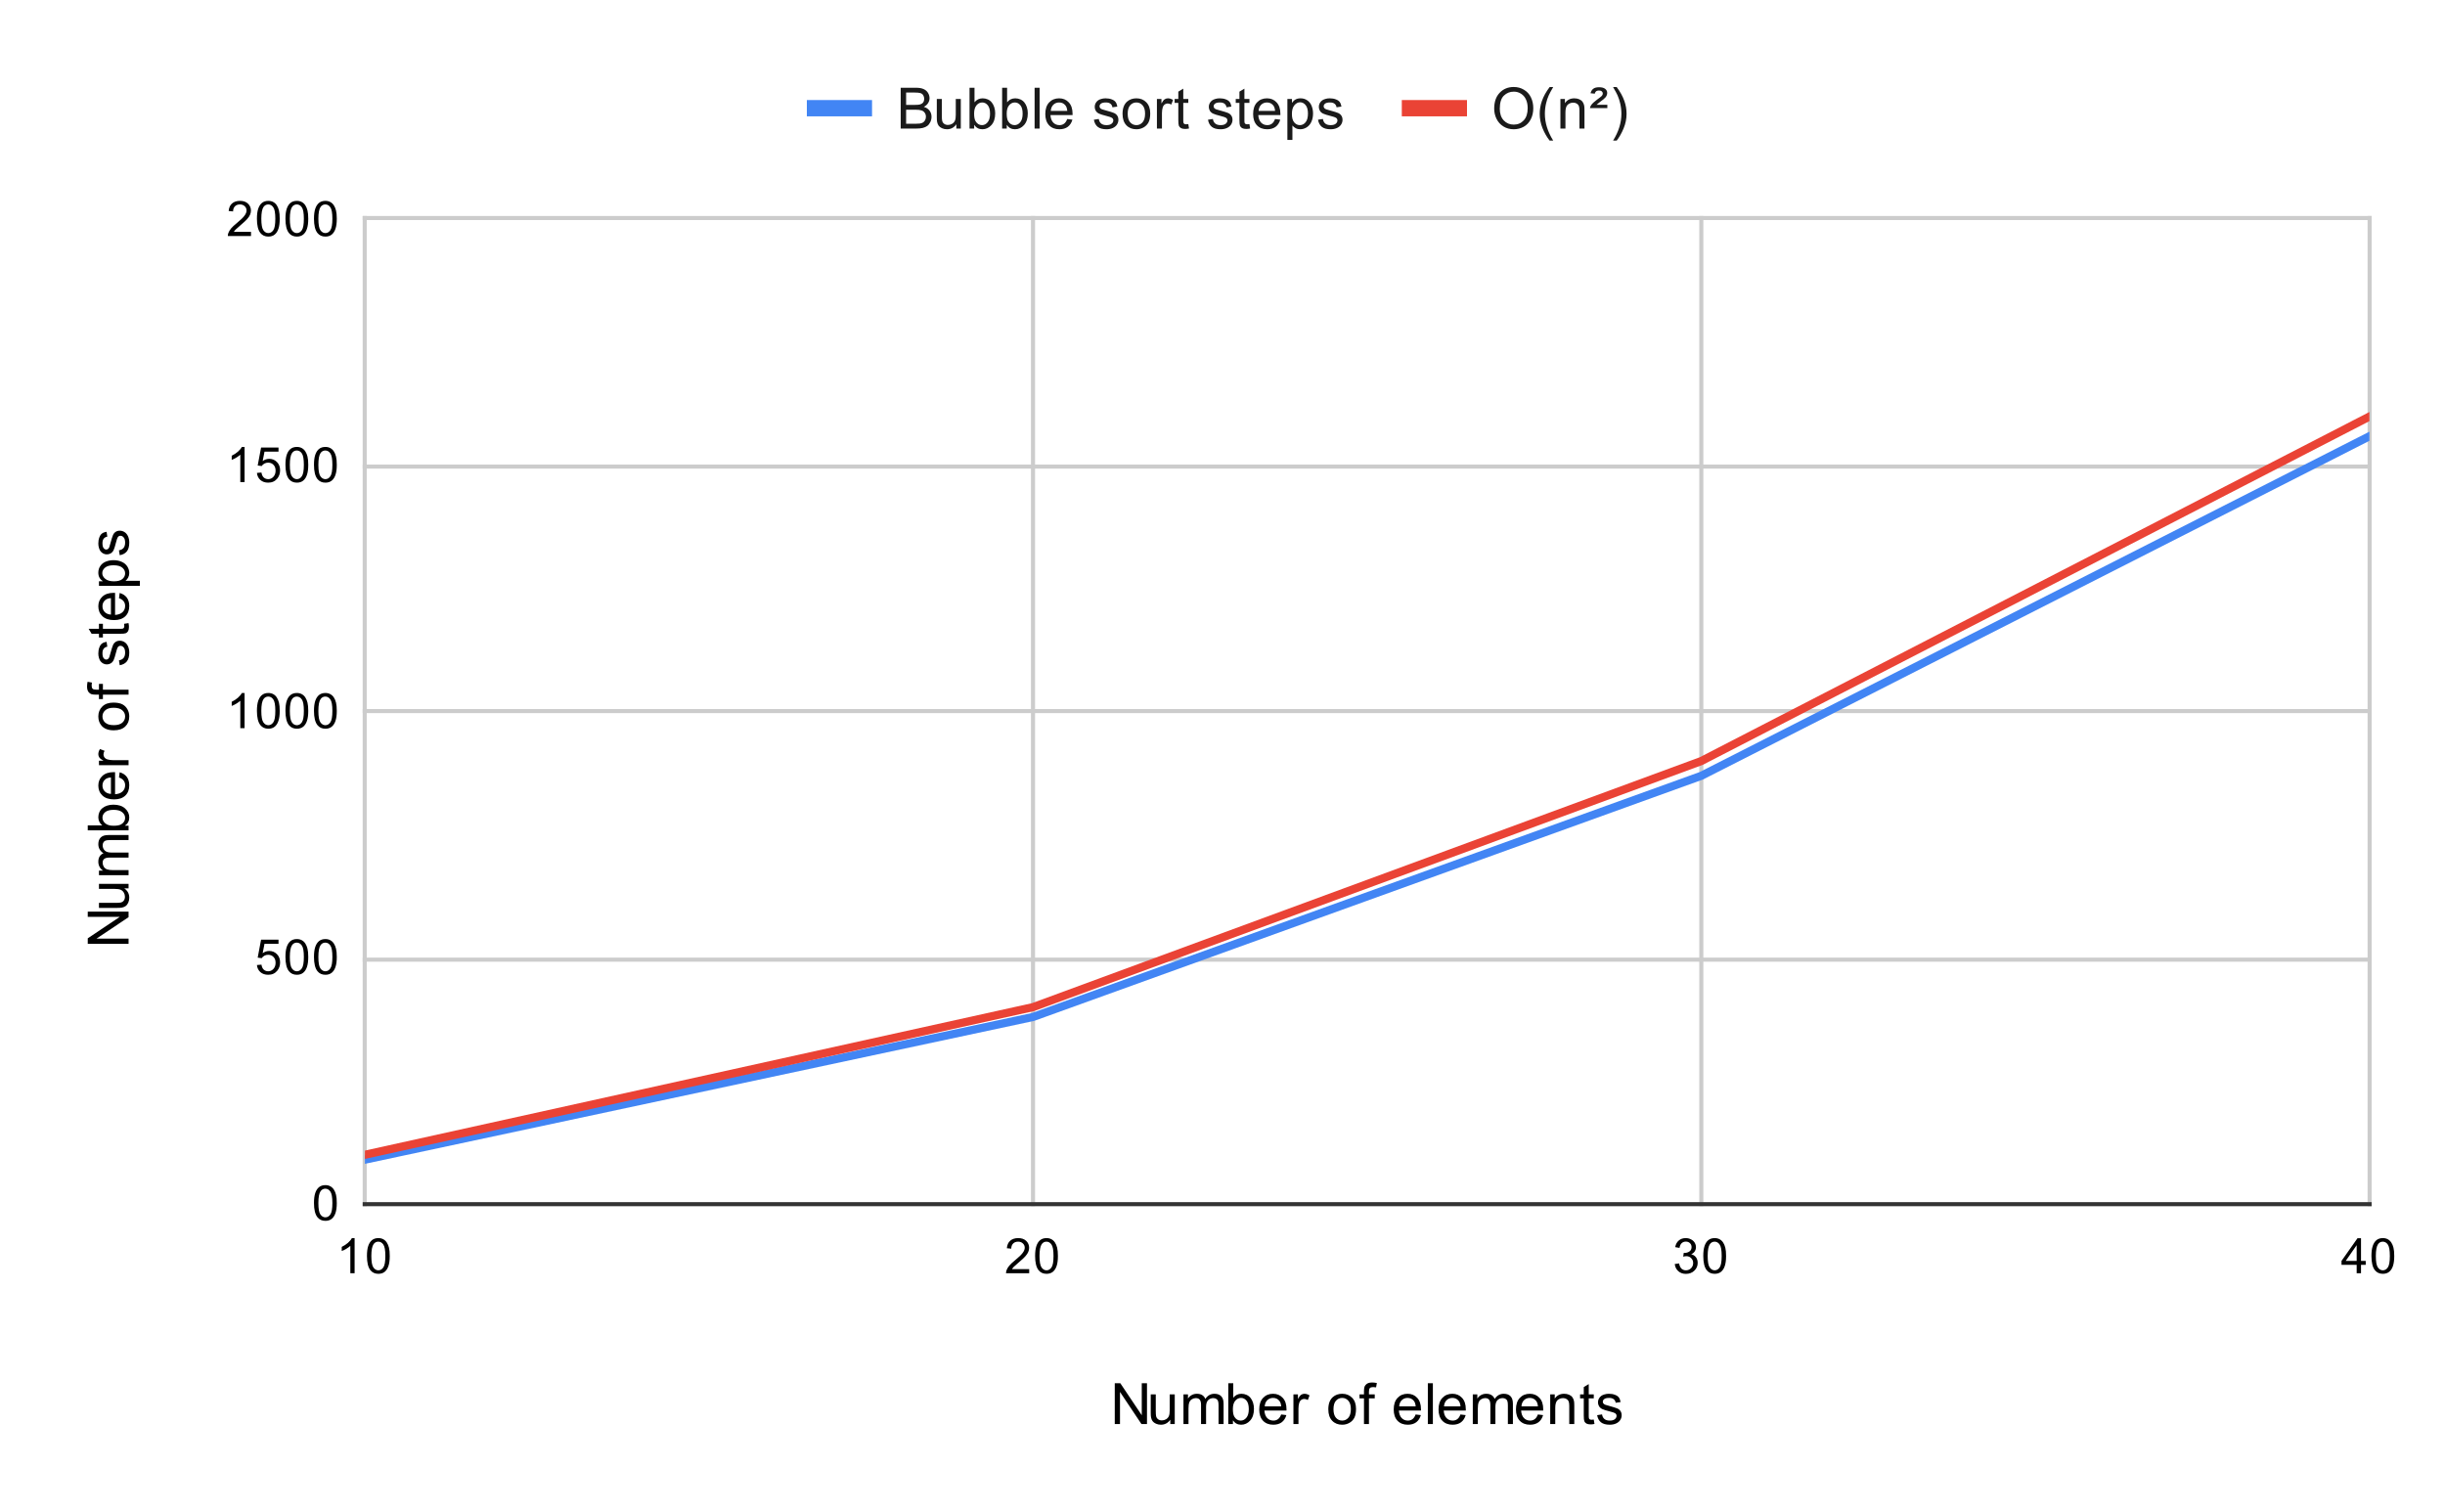 <svg version="1.1" viewBox="0.0 0.0 600.0 371.0" fill="none" stroke="none" stroke-linecap="square" stroke-miterlimit="10" width="600" height="371" xmlns:xlink="http://www.w3.org/1999/xlink" xmlns="http://www.w3.org/2000/svg"><path fill="#ffffff" d="M0 0L600.0 0L600.0 371.0L0 371.0L0 0Z" fill-rule="nonzero"/><path stroke="#cccccc" stroke-width="1.0" stroke-linecap="butt" d="M89.5 53.5L89.5 295.5" fill-rule="nonzero"/><path stroke="#cccccc" stroke-width="1.0" stroke-linecap="butt" d="M253.5 53.5L253.5 295.5" fill-rule="nonzero"/><path stroke="#cccccc" stroke-width="1.0" stroke-linecap="butt" d="M417.5 53.5L417.5 295.5" fill-rule="nonzero"/><path stroke="#cccccc" stroke-width="1.0" stroke-linecap="butt" d="M581.5 53.5L581.5 295.5" fill-rule="nonzero"/><path stroke="#333333" stroke-width="1.0" stroke-linecap="butt" d="M89.5 295.5L581.5 295.5" fill-rule="nonzero"/><path stroke="#cccccc" stroke-width="1.0" stroke-linecap="butt" d="M89.5 235.5L581.5 235.5" fill-rule="nonzero"/><path stroke="#cccccc" stroke-width="1.0" stroke-linecap="butt" d="M89.5 174.5L581.5 174.5" fill-rule="nonzero"/><path stroke="#cccccc" stroke-width="1.0" stroke-linecap="butt" d="M89.5 114.5L581.5 114.5" fill-rule="nonzero"/><path stroke="#cccccc" stroke-width="1.0" stroke-linecap="butt" d="M89.5 53.5L581.5 53.5" fill-rule="nonzero"/><clipPath id="id_0"><path d="M89.55 53.917L581.45 53.917L581.45 295.45L89.55 295.45L89.55 53.917Z" clip-rule="nonzero"/></clipPath><path stroke="#4285f4" stroke-width="2.0" stroke-linecap="butt" clip-path="url(#id_0)" d="M89.55 284.581L253.517 249.559L417.483 190.383L581.45 107.054" fill-rule="nonzero"/><path stroke="#ea4335" stroke-width="2.0" stroke-linecap="butt" clip-path="url(#id_0)" d="M89.55 283.373L253.517 247.143L417.483 186.76L581.45 102.223" fill-rule="nonzero"/><path fill="#000000" fill-opacity="0.0" clip-path="url(#id_0)" d="M92.55 284.581C92.55 286.238 91.207 287.581 89.55 287.581C87.893 287.581 86.55 286.238 86.55 284.581C86.55 282.924 87.893 281.581 89.55 281.581C91.207 281.581 92.55 282.924 92.55 284.581Z" fill-rule="nonzero"/><path fill="#000000" fill-opacity="0.0" clip-path="url(#id_0)" d="M256.517 249.559C256.517 251.216 255.174 252.559 253.517 252.559C251.86 252.559 250.517 251.216 250.517 249.559C250.517 247.902 251.86 246.559 253.517 246.559C255.174 246.559 256.517 247.902 256.517 249.559Z" fill-rule="nonzero"/><path fill="#000000" fill-opacity="0.0" clip-path="url(#id_0)" d="M420.483 190.383C420.483 192.04 419.14 193.383 417.483 193.383C415.826 193.383 414.483 192.04 414.483 190.383C414.483 188.726 415.826 187.383 417.483 187.383C419.14 187.383 420.483 188.726 420.483 190.383Z" fill-rule="nonzero"/><path fill="#000000" fill-opacity="0.0" clip-path="url(#id_0)" d="M584.45 107.054C584.45 108.711 583.107 110.054 581.45 110.054C579.793 110.054 578.45 108.711 578.45 107.054C578.45 105.397 579.793 104.054 581.45 104.054C583.107 104.054 584.45 105.397 584.45 107.054Z" fill-rule="nonzero"/><path fill="#000000" fill-opacity="0.0" clip-path="url(#id_0)" d="M92.55 283.373C92.55 285.03 91.207 286.373 89.55 286.373C87.893 286.373 86.55 285.03 86.55 283.373C86.55 281.716 87.893 280.373 89.55 280.373C91.207 280.373 92.55 281.716 92.55 283.373Z" fill-rule="nonzero"/><path fill="#000000" fill-opacity="0.0" clip-path="url(#id_0)" d="M256.517 247.143C256.517 248.8 255.174 250.143 253.517 250.143C251.86 250.143 250.517 248.8 250.517 247.143C250.517 245.486 251.86 244.143 253.517 244.143C255.174 244.143 256.517 245.486 256.517 247.143Z" fill-rule="nonzero"/><path fill="#000000" fill-opacity="0.0" clip-path="url(#id_0)" d="M420.483 186.76C420.483 188.417 419.14 189.76 417.483 189.76C415.826 189.76 414.483 188.417 414.483 186.76C414.483 185.103 415.826 183.76 417.483 183.76C419.14 183.76 420.483 185.103 420.483 186.76Z" fill-rule="nonzero"/><path fill="#000000" fill-opacity="0.0" clip-path="url(#id_0)" d="M584.45 102.223C584.45 103.88 583.107 105.223 581.45 105.223C579.793 105.223 578.45 103.88 578.45 102.223C578.45 100.566 579.793 99.223 581.45 99.223C583.107 99.223 584.45 100.566 584.45 102.223Z" fill-rule="nonzero"/><path fill="#000000" d="M273.562 349.45L273.562 339.434L274.922 339.434L280.188 347.294L280.188 339.434L281.469 339.434L281.469 349.45L280.109 349.45L274.844 341.575L274.844 349.45L273.562 349.45ZM287.188 349.45L287.188 348.387Q286.328 349.622 284.875 349.622Q284.234 349.622 283.672 349.372Q283.125 349.122 282.844 348.747Q282.578 348.372 282.469 347.841Q282.391 347.481 282.391 346.684L282.391 342.184L283.625 342.184L283.625 346.216Q283.625 347.184 283.703 347.512Q283.812 347.997 284.188 348.278Q284.562 348.559 285.125 348.559Q285.672 348.559 286.156 348.278Q286.641 347.981 286.844 347.497Q287.047 347.012 287.047 346.075L287.047 342.184L288.281 342.184L288.281 349.45L287.188 349.45ZM290.422 349.45L290.422 342.184L291.531 342.184L291.531 343.216Q291.859 342.669 292.422 342.356Q293.0 342.028 293.719 342.028Q294.531 342.028 295.047 342.372Q295.562 342.7 295.781 343.294Q296.641 342.028 298.016 342.028Q299.094 342.028 299.672 342.622Q300.266 343.216 300.266 344.466L300.266 349.45L299.031 349.45L299.031 344.872Q299.031 344.137 298.906 343.809Q298.797 343.481 298.484 343.294Q298.172 343.091 297.75 343.091Q296.984 343.091 296.469 343.606Q295.969 344.106 295.969 345.231L295.969 349.45L294.734 349.45L294.734 344.731Q294.734 343.919 294.438 343.512Q294.141 343.091 293.453 343.091Q292.938 343.091 292.484 343.372Q292.047 343.637 291.844 344.169Q291.656 344.684 291.656 345.684L291.656 349.45L290.422 349.45ZM302.562 349.45L301.422 349.45L301.422 339.434L302.641 339.434L302.641 342.997Q303.422 342.028 304.641 342.028Q305.312 342.028 305.906 342.294Q306.5 342.559 306.891 343.059Q307.281 343.544 307.5 344.231Q307.719 344.919 307.719 345.716Q307.719 347.575 306.781 348.606Q305.859 349.622 304.578 349.622Q303.297 349.622 302.562 348.544L302.562 349.45ZM302.547 345.762Q302.547 347.075 302.906 347.653Q303.484 348.606 304.469 348.606Q305.281 348.606 305.859 347.903Q306.453 347.2 306.453 345.809Q306.453 344.387 305.891 343.716Q305.328 343.044 304.531 343.044Q303.719 343.044 303.125 343.747Q302.547 344.434 302.547 345.762ZM314.391 347.106L315.672 347.262Q315.359 348.387 314.547 349.012Q313.734 349.622 312.469 349.622Q310.875 349.622 309.938 348.637Q309.016 347.653 309.016 345.887Q309.016 344.044 309.953 343.044Q310.906 342.028 312.406 342.028Q313.859 342.028 314.781 343.028Q315.703 344.012 315.703 345.809Q315.703 345.919 315.703 346.137L310.281 346.137Q310.359 347.325 310.953 347.966Q311.562 348.606 312.484 348.606Q313.156 348.606 313.625 348.247Q314.109 347.887 314.391 347.106ZM310.359 345.122L314.406 345.122Q314.328 344.2 313.938 343.747Q313.359 343.044 312.422 343.044Q311.562 343.044 310.984 343.606Q310.422 344.169 310.359 345.122ZM317.406 349.45L317.406 342.184L318.516 342.184L318.516 343.294Q318.938 342.512 319.297 342.278Q319.656 342.028 320.094 342.028Q320.719 342.028 321.359 342.419L320.938 343.559Q320.484 343.294 320.031 343.294Q319.625 343.294 319.297 343.544Q318.984 343.778 318.844 344.216Q318.641 344.872 318.641 345.653L318.641 349.45L317.406 349.45ZM325.969 345.825Q325.969 343.809 327.094 342.825Q328.016 342.028 329.375 342.028Q330.859 342.028 331.812 343.012Q332.766 343.981 332.766 345.716Q332.766 347.122 332.344 347.934Q331.922 348.731 331.109 349.184Q330.312 349.622 329.375 349.622Q327.844 349.622 326.906 348.637Q325.969 347.653 325.969 345.825ZM327.234 345.825Q327.234 347.216 327.844 347.919Q328.453 348.606 329.375 348.606Q330.281 348.606 330.891 347.903Q331.5 347.2 331.5 345.778Q331.5 344.434 330.891 343.747Q330.281 343.044 329.375 343.044Q328.453 343.044 327.844 343.731Q327.234 344.419 327.234 345.825ZM334.719 349.45L334.719 343.153L333.625 343.153L333.625 342.184L334.719 342.184L334.719 341.419Q334.719 340.684 334.844 340.325Q335.031 339.856 335.469 339.559Q335.922 339.262 336.734 339.262Q337.25 339.262 337.875 339.387L337.688 340.45Q337.312 340.387 336.969 340.387Q336.406 340.387 336.172 340.622Q335.938 340.856 335.938 341.512L335.938 342.184L337.359 342.184L337.359 343.153L335.938 343.153L335.938 349.45L334.719 349.45ZM347.391 347.106L348.672 347.262Q348.359 348.387 347.547 349.012Q346.734 349.622 345.469 349.622Q343.875 349.622 342.938 348.637Q342.016 347.653 342.016 345.887Q342.016 344.044 342.953 343.044Q343.906 342.028 345.406 342.028Q346.859 342.028 347.781 343.028Q348.703 344.012 348.703 345.809Q348.703 345.919 348.703 346.137L343.281 346.137Q343.359 347.325 343.953 347.966Q344.562 348.606 345.484 348.606Q346.156 348.606 346.625 348.247Q347.109 347.887 347.391 347.106ZM343.359 345.122L347.406 345.122Q347.328 344.2 346.938 343.747Q346.359 343.044 345.422 343.044Q344.562 343.044 343.984 343.606Q343.422 344.169 343.359 345.122ZM350.391 349.45L350.391 339.434L351.625 339.434L351.625 349.45L350.391 349.45ZM358.391 347.106L359.672 347.262Q359.359 348.387 358.547 349.012Q357.734 349.622 356.469 349.622Q354.875 349.622 353.938 348.637Q353.016 347.653 353.016 345.887Q353.016 344.044 353.953 343.044Q354.906 342.028 356.406 342.028Q357.859 342.028 358.781 343.028Q359.703 344.012 359.703 345.809Q359.703 345.919 359.703 346.137L354.281 346.137Q354.359 347.325 354.953 347.966Q355.562 348.606 356.484 348.606Q357.156 348.606 357.625 348.247Q358.109 347.887 358.391 347.106ZM354.359 345.122L358.406 345.122Q358.328 344.2 357.938 343.747Q357.359 343.044 356.422 343.044Q355.562 343.044 354.984 343.606Q354.422 344.169 354.359 345.122ZM361.422 349.45L361.422 342.184L362.531 342.184L362.531 343.216Q362.859 342.669 363.422 342.356Q364.0 342.028 364.719 342.028Q365.531 342.028 366.047 342.372Q366.562 342.7 366.781 343.294Q367.641 342.028 369.016 342.028Q370.094 342.028 370.672 342.622Q371.266 343.216 371.266 344.466L371.266 349.45L370.031 349.45L370.031 344.872Q370.031 344.137 369.906 343.809Q369.797 343.481 369.484 343.294Q369.172 343.091 368.75 343.091Q367.984 343.091 367.469 343.606Q366.969 344.106 366.969 345.231L366.969 349.45L365.734 349.45L365.734 344.731Q365.734 343.919 365.438 343.512Q365.141 343.091 364.453 343.091Q363.938 343.091 363.484 343.372Q363.047 343.637 362.844 344.169Q362.656 344.684 362.656 345.684L362.656 349.45L361.422 349.45ZM377.391 347.106L378.672 347.262Q378.359 348.387 377.547 349.012Q376.734 349.622 375.469 349.622Q373.875 349.622 372.938 348.637Q372.016 347.653 372.016 345.887Q372.016 344.044 372.953 343.044Q373.906 342.028 375.406 342.028Q376.859 342.028 377.781 343.028Q378.703 344.012 378.703 345.809Q378.703 345.919 378.703 346.137L373.281 346.137Q373.359 347.325 373.953 347.966Q374.562 348.606 375.484 348.606Q376.156 348.606 376.625 348.247Q377.109 347.887 377.391 347.106ZM373.359 345.122L377.406 345.122Q377.328 344.2 376.938 343.747Q376.359 343.044 375.422 343.044Q374.562 343.044 373.984 343.606Q373.422 344.169 373.359 345.122ZM380.422 349.45L380.422 342.184L381.531 342.184L381.531 343.216Q382.328 342.028 383.844 342.028Q384.5 342.028 385.047 342.262Q385.594 342.497 385.859 342.887Q386.141 343.262 386.25 343.794Q386.328 344.137 386.328 344.981L386.328 349.45L385.094 349.45L385.094 345.028Q385.094 344.278 384.953 343.919Q384.812 343.544 384.438 343.325Q384.078 343.091 383.578 343.091Q382.797 343.091 382.219 343.591Q381.656 344.091 381.656 345.481L381.656 349.45L380.422 349.45ZM391.109 348.356L391.281 349.434Q390.766 349.544 390.359 349.544Q389.688 349.544 389.312 349.341Q388.953 349.122 388.797 348.778Q388.656 348.434 388.656 347.325L388.656 343.153L387.75 343.153L387.75 342.184L388.656 342.184L388.656 340.387L389.875 339.653L389.875 342.184L391.109 342.184L391.109 343.153L389.875 343.153L389.875 347.387Q389.875 347.919 389.938 348.075Q390.0 348.216 390.141 348.309Q390.297 348.403 390.562 348.403Q390.781 348.403 391.109 348.356ZM391.938 347.278L393.141 347.091Q393.25 347.825 393.719 348.216Q394.188 348.606 395.031 348.606Q395.875 348.606 396.281 348.262Q396.703 347.919 396.703 347.45Q396.703 347.028 396.328 346.794Q396.078 346.622 395.078 346.372Q393.719 346.028 393.188 345.778Q392.672 345.528 392.406 345.091Q392.141 344.653 392.141 344.122Q392.141 343.637 392.359 343.231Q392.578 342.809 392.969 342.528Q393.25 342.325 393.734 342.184Q394.234 342.028 394.812 342.028Q395.656 342.028 396.297 342.278Q396.953 342.512 397.266 342.934Q397.578 343.356 397.688 344.059L396.484 344.231Q396.406 343.669 396.0 343.356Q395.609 343.044 394.891 343.044Q394.047 343.044 393.688 343.325Q393.328 343.591 393.328 343.981Q393.328 344.216 393.469 344.403Q393.625 344.606 393.953 344.731Q394.125 344.794 395.031 345.044Q396.344 345.403 396.859 345.622Q397.375 345.841 397.656 346.262Q397.953 346.684 397.953 347.309Q397.953 347.934 397.594 348.481Q397.25 349.012 396.562 349.325Q395.891 349.622 395.031 349.622Q393.625 349.622 392.875 349.028Q392.141 348.434 391.938 347.278Z" fill-rule="nonzero"/><path fill="#000000" d="M31.55 231.621L21.534 231.621L21.534 230.261L29.394 224.996L21.534 224.996L21.534 223.715L31.55 223.715L31.55 225.074L23.675 230.34L31.55 230.34L31.55 231.621ZM31.55 217.996L30.488 217.996Q31.722 218.855 31.722 220.308Q31.722 220.949 31.472 221.511Q31.222 222.058 30.847 222.34Q30.472 222.605 29.941 222.715Q29.581 222.793 28.784 222.793L24.284 222.793L24.284 221.558L28.316 221.558Q29.284 221.558 29.613 221.48Q30.097 221.371 30.378 220.996Q30.659 220.621 30.659 220.058Q30.659 219.511 30.378 219.027Q30.081 218.543 29.597 218.34Q29.113 218.136 28.175 218.136L24.284 218.136L24.284 216.902L31.55 216.902L31.55 217.996ZM31.55 214.761L24.284 214.761L24.284 213.652L25.316 213.652Q24.769 213.324 24.456 212.761Q24.128 212.183 24.128 211.465Q24.128 210.652 24.472 210.136Q24.8 209.621 25.394 209.402Q24.128 208.543 24.128 207.168Q24.128 206.09 24.722 205.511Q25.316 204.918 26.566 204.918L31.55 204.918L31.55 206.152L26.972 206.152Q26.238 206.152 25.909 206.277Q25.581 206.386 25.394 206.699Q25.191 207.011 25.191 207.433Q25.191 208.199 25.706 208.715Q26.206 209.215 27.331 209.215L31.55 209.215L31.55 210.449L26.831 210.449Q26.019 210.449 25.613 210.746Q25.191 211.043 25.191 211.73Q25.191 212.246 25.472 212.699Q25.738 213.136 26.269 213.34Q26.784 213.527 27.784 213.527L31.55 213.527L31.55 214.761ZM31.55 202.621L31.55 203.761L21.534 203.761L21.534 202.543L25.097 202.543Q24.128 201.761 24.128 200.543Q24.128 199.871 24.394 199.277Q24.659 198.683 25.159 198.293Q25.644 197.902 26.331 197.683Q27.019 197.465 27.816 197.465Q29.675 197.465 30.706 198.402Q31.722 199.324 31.722 200.605Q31.722 201.886 30.644 202.621L31.55 202.621ZM27.863 202.636Q29.175 202.636 29.753 202.277Q30.706 201.699 30.706 200.715Q30.706 199.902 30.003 199.324Q29.3 198.73 27.909 198.73Q26.488 198.73 25.816 199.293Q25.144 199.855 25.144 200.652Q25.144 201.465 25.847 202.058Q26.534 202.636 27.863 202.636ZM29.206 190.793L29.363 189.511Q30.488 189.824 31.113 190.636Q31.722 191.449 31.722 192.715Q31.722 194.308 30.738 195.246Q29.753 196.168 27.988 196.168Q26.144 196.168 25.144 195.23Q24.128 194.277 24.128 192.777Q24.128 191.324 25.128 190.402Q26.113 189.48 27.909 189.48Q28.019 189.48 28.238 189.48L28.238 194.902Q29.425 194.824 30.066 194.23Q30.706 193.621 30.706 192.699Q30.706 192.027 30.347 191.558Q29.988 191.074 29.206 190.793ZM27.222 194.824L27.222 190.777Q26.3 190.855 25.847 191.246Q25.144 191.824 25.144 192.761Q25.144 193.621 25.706 194.199Q26.269 194.761 27.222 194.824ZM31.55 187.777L24.284 187.777L24.284 186.668L25.394 186.668Q24.613 186.246 24.378 185.886Q24.128 185.527 24.128 185.09Q24.128 184.465 24.519 183.824L25.659 184.246Q25.394 184.699 25.394 185.152Q25.394 185.558 25.644 185.886Q25.878 186.199 26.316 186.34Q26.972 186.543 27.753 186.543L31.55 186.543L31.55 187.777ZM27.925 179.215Q25.909 179.215 24.925 178.09Q24.128 177.168 24.128 175.808Q24.128 174.324 25.113 173.371Q26.081 172.418 27.816 172.418Q29.222 172.418 30.034 172.84Q30.831 173.261 31.284 174.074Q31.722 174.871 31.722 175.808Q31.722 177.34 30.738 178.277Q29.753 179.215 27.925 179.215ZM27.925 177.949Q29.316 177.949 30.019 177.34Q30.706 176.73 30.706 175.808Q30.706 174.902 30.003 174.293Q29.3 173.683 27.878 173.683Q26.534 173.683 25.847 174.293Q25.144 174.902 25.144 175.808Q25.144 176.73 25.831 177.34Q26.519 177.949 27.925 177.949ZM31.55 170.465L25.253 170.465L25.253 171.558L24.284 171.558L24.284 170.465L23.519 170.465Q22.784 170.465 22.425 170.34Q21.956 170.152 21.659 169.715Q21.363 169.261 21.363 168.449Q21.363 167.933 21.488 167.308L22.55 167.496Q22.488 167.871 22.488 168.215Q22.488 168.777 22.722 169.011Q22.956 169.246 23.613 169.246L24.284 169.246L24.284 167.824L25.253 167.824L25.253 169.246L31.55 169.246L31.55 170.465ZM29.378 163.246L29.191 162.043Q29.925 161.933 30.316 161.465Q30.706 160.996 30.706 160.152Q30.706 159.308 30.363 158.902Q30.019 158.48 29.55 158.48Q29.128 158.48 28.894 158.855Q28.722 159.105 28.472 160.105Q28.128 161.465 27.878 161.996Q27.628 162.511 27.191 162.777Q26.753 163.043 26.222 163.043Q25.738 163.043 25.331 162.824Q24.909 162.605 24.628 162.215Q24.425 161.933 24.284 161.449Q24.128 160.949 24.128 160.371Q24.128 159.527 24.378 158.886Q24.613 158.23 25.034 157.918Q25.456 157.605 26.159 157.496L26.331 158.699Q25.769 158.777 25.456 159.183Q25.144 159.574 25.144 160.293Q25.144 161.136 25.425 161.496Q25.691 161.855 26.081 161.855Q26.316 161.855 26.503 161.715Q26.706 161.558 26.831 161.23Q26.894 161.058 27.144 160.152Q27.503 158.84 27.722 158.324Q27.941 157.808 28.363 157.527Q28.784 157.23 29.409 157.23Q30.034 157.23 30.581 157.59Q31.113 157.933 31.425 158.621Q31.722 159.293 31.722 160.152Q31.722 161.558 31.128 162.308Q30.534 163.043 29.378 163.246ZM30.456 153.074L31.534 152.902Q31.644 153.418 31.644 153.824Q31.644 154.496 31.441 154.871Q31.222 155.23 30.878 155.386Q30.534 155.527 29.425 155.527L25.253 155.527L25.253 156.433L24.284 156.433L24.284 155.527L22.488 155.527L21.753 154.308L24.284 154.308L24.284 153.074L25.253 153.074L25.253 154.308L29.488 154.308Q30.019 154.308 30.175 154.246Q30.316 154.183 30.409 154.043Q30.503 153.886 30.503 153.621Q30.503 153.402 30.456 153.074ZM29.206 146.793L29.363 145.511Q30.488 145.824 31.113 146.636Q31.722 147.449 31.722 148.715Q31.722 150.308 30.738 151.246Q29.753 152.168 27.988 152.168Q26.144 152.168 25.144 151.23Q24.128 150.277 24.128 148.777Q24.128 147.324 25.128 146.402Q26.113 145.48 27.909 145.48Q28.019 145.48 28.238 145.48L28.238 150.902Q29.425 150.824 30.066 150.23Q30.706 149.621 30.706 148.699Q30.706 148.027 30.347 147.558Q29.988 147.074 29.206 146.793ZM27.222 150.824L27.222 146.777Q26.3 146.855 25.847 147.246Q25.144 147.824 25.144 148.761Q25.144 149.621 25.706 150.199Q26.269 150.761 27.222 150.824ZM34.331 143.761L24.284 143.761L24.284 142.636L25.238 142.636Q24.675 142.246 24.409 141.746Q24.128 141.246 24.128 140.527Q24.128 139.605 24.613 138.902Q25.081 138.183 25.956 137.824Q26.831 137.465 27.863 137.465Q28.972 137.465 29.878 137.871Q30.769 138.261 31.253 139.027Q31.722 139.777 31.722 140.621Q31.722 141.23 31.456 141.73Q31.191 142.215 30.8 142.527L34.331 142.527L34.331 143.761ZM27.956 142.652Q29.363 142.652 30.034 142.09Q30.706 141.511 30.706 140.699Q30.706 139.886 30.019 139.308Q29.316 138.715 27.863 138.715Q26.472 138.715 25.784 139.293Q25.097 139.855 25.097 140.652Q25.097 141.433 25.831 142.043Q26.566 142.652 27.956 142.652ZM29.378 136.246L29.191 135.043Q29.925 134.933 30.316 134.465Q30.706 133.996 30.706 133.152Q30.706 132.308 30.363 131.902Q30.019 131.48 29.55 131.48Q29.128 131.48 28.894 131.855Q28.722 132.105 28.472 133.105Q28.128 134.465 27.878 134.996Q27.628 135.511 27.191 135.777Q26.753 136.043 26.222 136.043Q25.738 136.043 25.331 135.824Q24.909 135.605 24.628 135.215Q24.425 134.933 24.284 134.449Q24.128 133.949 24.128 133.371Q24.128 132.527 24.378 131.886Q24.613 131.23 25.034 130.918Q25.456 130.605 26.159 130.496L26.331 131.699Q25.769 131.777 25.456 132.183Q25.144 132.574 25.144 133.293Q25.144 134.136 25.425 134.496Q25.691 134.855 26.081 134.855Q26.316 134.855 26.503 134.715Q26.706 134.558 26.831 134.23Q26.894 134.058 27.144 133.152Q27.503 131.84 27.722 131.324Q27.941 130.808 28.363 130.527Q28.784 130.23 29.409 130.23Q30.034 130.23 30.581 130.59Q31.113 130.933 31.425 131.621Q31.722 132.293 31.722 133.152Q31.722 134.558 31.128 135.308Q30.534 136.043 29.378 136.246Z" fill-rule="nonzero"/><path fill="#000000" d="M77.05 295.216Q77.05 293.684 77.362 292.762Q77.675 291.825 78.284 291.325Q78.909 290.825 79.847 290.825Q80.534 290.825 81.05 291.106Q81.581 291.387 81.925 291.919Q82.269 292.434 82.456 293.184Q82.644 293.934 82.644 295.216Q82.644 296.731 82.331 297.653Q82.034 298.575 81.409 299.091Q80.8 299.591 79.847 299.591Q78.612 299.591 77.894 298.7Q77.05 297.637 77.05 295.216ZM78.128 295.216Q78.128 297.325 78.628 298.028Q79.128 298.731 79.847 298.731Q80.581 298.731 81.066 298.028Q81.566 297.325 81.566 295.216Q81.566 293.091 81.066 292.403Q80.581 291.7 79.831 291.7Q79.112 291.7 78.675 292.309Q78.128 293.091 78.128 295.216Z" fill-rule="nonzero"/><path fill="#000000" d="M63.05 236.817L64.159 236.723Q64.284 237.535 64.722 237.942Q65.175 238.348 65.816 238.348Q66.566 238.348 67.097 237.77Q67.628 237.192 67.628 236.254Q67.628 235.348 67.112 234.832Q66.612 234.301 65.784 234.301Q65.284 234.301 64.862 234.535Q64.456 234.77 64.222 235.129L63.237 235.004L64.066 230.598L68.347 230.598L68.347 231.598L64.909 231.598L64.456 233.91Q65.222 233.364 66.066 233.364Q67.191 233.364 67.956 234.145Q68.737 234.926 68.737 236.16Q68.737 237.317 68.066 238.176Q67.237 239.207 65.816 239.207Q64.644 239.207 63.894 238.551Q63.159 237.895 63.05 236.817ZM70.05 234.832Q70.05 233.301 70.362 232.379Q70.675 231.442 71.284 230.942Q71.909 230.442 72.847 230.442Q73.534 230.442 74.05 230.723Q74.581 231.004 74.925 231.535Q75.269 232.051 75.456 232.801Q75.644 233.551 75.644 234.832Q75.644 236.348 75.331 237.27Q75.034 238.192 74.409 238.707Q73.8 239.207 72.847 239.207Q71.612 239.207 70.894 238.317Q70.05 237.254 70.05 234.832ZM71.128 234.832Q71.128 236.942 71.628 237.645Q72.128 238.348 72.847 238.348Q73.581 238.348 74.066 237.645Q74.566 236.942 74.566 234.832Q74.566 232.707 74.066 232.02Q73.581 231.317 72.831 231.317Q72.112 231.317 71.675 231.926Q71.128 232.707 71.128 234.832ZM77.05 234.832Q77.05 233.301 77.362 232.379Q77.675 231.442 78.284 230.942Q78.909 230.442 79.847 230.442Q80.534 230.442 81.05 230.723Q81.581 231.004 81.925 231.535Q82.269 232.051 82.456 232.801Q82.644 233.551 82.644 234.832Q82.644 236.348 82.331 237.27Q82.034 238.192 81.409 238.707Q80.8 239.207 79.847 239.207Q78.612 239.207 77.894 238.317Q77.05 237.254 77.05 234.832ZM78.128 234.832Q78.128 236.942 78.628 237.645Q79.128 238.348 79.847 238.348Q80.581 238.348 81.066 237.645Q81.566 236.942 81.566 234.832Q81.566 232.707 81.066 232.02Q80.581 231.317 79.831 231.317Q79.112 231.317 78.675 231.926Q78.128 232.707 78.128 234.832Z" fill-rule="nonzero"/><path fill="#000000" d="M60.019 178.683L58.972 178.683L58.972 171.965Q58.581 172.324 57.956 172.699Q57.347 173.058 56.862 173.23L56.862 172.215Q57.737 171.793 58.394 171.215Q59.066 170.621 59.347 170.058L60.019 170.058L60.019 178.683ZM63.05 174.449Q63.05 172.918 63.362 171.996Q63.675 171.058 64.284 170.558Q64.909 170.058 65.847 170.058Q66.534 170.058 67.05 170.34Q67.581 170.621 67.925 171.152Q68.269 171.668 68.456 172.418Q68.644 173.168 68.644 174.449Q68.644 175.965 68.331 176.886Q68.034 177.808 67.409 178.324Q66.8 178.824 65.847 178.824Q64.612 178.824 63.894 177.933Q63.05 176.871 63.05 174.449ZM64.128 174.449Q64.128 176.558 64.628 177.261Q65.128 177.965 65.847 177.965Q66.581 177.965 67.066 177.261Q67.566 176.558 67.566 174.449Q67.566 172.324 67.066 171.636Q66.581 170.933 65.831 170.933Q65.112 170.933 64.675 171.543Q64.128 172.324 64.128 174.449ZM70.05 174.449Q70.05 172.918 70.362 171.996Q70.675 171.058 71.284 170.558Q71.909 170.058 72.847 170.058Q73.534 170.058 74.05 170.34Q74.581 170.621 74.925 171.152Q75.269 171.668 75.456 172.418Q75.644 173.168 75.644 174.449Q75.644 175.965 75.331 176.886Q75.034 177.808 74.409 178.324Q73.8 178.824 72.847 178.824Q71.612 178.824 70.894 177.933Q70.05 176.871 70.05 174.449ZM71.128 174.449Q71.128 176.558 71.628 177.261Q72.128 177.965 72.847 177.965Q73.581 177.965 74.066 177.261Q74.566 176.558 74.566 174.449Q74.566 172.324 74.066 171.636Q73.581 170.933 72.831 170.933Q72.112 170.933 71.675 171.543Q71.128 172.324 71.128 174.449ZM77.05 174.449Q77.05 172.918 77.362 171.996Q77.675 171.058 78.284 170.558Q78.909 170.058 79.847 170.058Q80.534 170.058 81.05 170.34Q81.581 170.621 81.925 171.152Q82.269 171.668 82.456 172.418Q82.644 173.168 82.644 174.449Q82.644 175.965 82.331 176.886Q82.034 177.808 81.409 178.324Q80.8 178.824 79.847 178.824Q78.612 178.824 77.894 177.933Q77.05 176.871 77.05 174.449ZM78.128 174.449Q78.128 176.558 78.628 177.261Q79.128 177.965 79.847 177.965Q80.581 177.965 81.066 177.261Q81.566 176.558 81.566 174.449Q81.566 172.324 81.066 171.636Q80.581 170.933 79.831 170.933Q79.112 170.933 78.675 171.543Q78.128 172.324 78.128 174.449Z" fill-rule="nonzero"/><path fill="#000000" d="M60.019 118.3L58.972 118.3L58.972 111.581Q58.581 111.941 57.956 112.316Q57.347 112.675 56.862 112.847L56.862 111.831Q57.737 111.409 58.394 110.831Q59.066 110.237 59.347 109.675L60.019 109.675L60.019 118.3ZM63.05 116.05L64.159 115.956Q64.284 116.769 64.722 117.175Q65.175 117.581 65.816 117.581Q66.566 117.581 67.097 117.003Q67.628 116.425 67.628 115.487Q67.628 114.581 67.112 114.066Q66.612 113.534 65.784 113.534Q65.284 113.534 64.862 113.769Q64.456 114.003 64.222 114.362L63.237 114.237L64.066 109.831L68.347 109.831L68.347 110.831L64.909 110.831L64.456 113.144Q65.222 112.597 66.066 112.597Q67.191 112.597 67.956 113.378Q68.737 114.159 68.737 115.394Q68.737 116.55 68.066 117.409Q67.237 118.441 65.816 118.441Q64.644 118.441 63.894 117.784Q63.159 117.128 63.05 116.05ZM70.05 114.066Q70.05 112.534 70.362 111.612Q70.675 110.675 71.284 110.175Q71.909 109.675 72.847 109.675Q73.534 109.675 74.05 109.956Q74.581 110.237 74.925 110.769Q75.269 111.284 75.456 112.034Q75.644 112.784 75.644 114.066Q75.644 115.581 75.331 116.503Q75.034 117.425 74.409 117.941Q73.8 118.441 72.847 118.441Q71.612 118.441 70.894 117.55Q70.05 116.487 70.05 114.066ZM71.128 114.066Q71.128 116.175 71.628 116.878Q72.128 117.581 72.847 117.581Q73.581 117.581 74.066 116.878Q74.566 116.175 74.566 114.066Q74.566 111.941 74.066 111.253Q73.581 110.55 72.831 110.55Q72.112 110.55 71.675 111.159Q71.128 111.941 71.128 114.066ZM77.05 114.066Q77.05 112.534 77.362 111.612Q77.675 110.675 78.284 110.175Q78.909 109.675 79.847 109.675Q80.534 109.675 81.05 109.956Q81.581 110.237 81.925 110.769Q82.269 111.284 82.456 112.034Q82.644 112.784 82.644 114.066Q82.644 115.581 82.331 116.503Q82.034 117.425 81.409 117.941Q80.8 118.441 79.847 118.441Q78.612 118.441 77.894 117.55Q77.05 116.487 77.05 114.066ZM78.128 114.066Q78.128 116.175 78.628 116.878Q79.128 117.581 79.847 117.581Q80.581 117.581 81.066 116.878Q81.566 116.175 81.566 114.066Q81.566 111.941 81.066 111.253Q80.581 110.55 79.831 110.55Q79.112 110.55 78.675 111.159Q78.128 111.941 78.128 114.066Z" fill-rule="nonzero"/><path fill="#000000" d="M61.597 56.901L61.597 57.917L55.909 57.917Q55.909 57.542 56.034 57.182Q56.253 56.604 56.722 56.042Q57.206 55.479 58.112 54.745Q59.519 53.589 60.003 52.917Q60.503 52.245 60.503 51.651Q60.503 51.026 60.05 50.604Q59.597 50.167 58.878 50.167Q58.112 50.167 57.659 50.62Q57.206 51.073 57.191 51.885L56.112 51.776Q56.222 50.557 56.941 49.932Q57.675 49.292 58.909 49.292Q60.144 49.292 60.862 49.979Q61.581 50.667 61.581 51.682Q61.581 52.198 61.362 52.698Q61.159 53.182 60.659 53.745Q60.175 54.292 59.05 55.245Q58.097 56.042 57.816 56.339Q57.55 56.62 57.378 56.901L61.597 56.901ZM63.05 53.682Q63.05 52.151 63.362 51.229Q63.675 50.292 64.284 49.792Q64.909 49.292 65.847 49.292Q66.534 49.292 67.05 49.573Q67.581 49.854 67.925 50.385Q68.269 50.901 68.456 51.651Q68.644 52.401 68.644 53.682Q68.644 55.198 68.331 56.12Q68.034 57.042 67.409 57.557Q66.8 58.057 65.847 58.057Q64.612 58.057 63.894 57.167Q63.05 56.104 63.05 53.682ZM64.128 53.682Q64.128 55.792 64.628 56.495Q65.128 57.198 65.847 57.198Q66.581 57.198 67.066 56.495Q67.566 55.792 67.566 53.682Q67.566 51.557 67.066 50.87Q66.581 50.167 65.831 50.167Q65.112 50.167 64.675 50.776Q64.128 51.557 64.128 53.682ZM70.05 53.682Q70.05 52.151 70.362 51.229Q70.675 50.292 71.284 49.792Q71.909 49.292 72.847 49.292Q73.534 49.292 74.05 49.573Q74.581 49.854 74.925 50.385Q75.269 50.901 75.456 51.651Q75.644 52.401 75.644 53.682Q75.644 55.198 75.331 56.12Q75.034 57.042 74.409 57.557Q73.8 58.057 72.847 58.057Q71.612 58.057 70.894 57.167Q70.05 56.104 70.05 53.682ZM71.128 53.682Q71.128 55.792 71.628 56.495Q72.128 57.198 72.847 57.198Q73.581 57.198 74.066 56.495Q74.566 55.792 74.566 53.682Q74.566 51.557 74.066 50.87Q73.581 50.167 72.831 50.167Q72.112 50.167 71.675 50.776Q71.128 51.557 71.128 53.682ZM77.05 53.682Q77.05 52.151 77.362 51.229Q77.675 50.292 78.284 49.792Q78.909 49.292 79.847 49.292Q80.534 49.292 81.05 49.573Q81.581 49.854 81.925 50.385Q82.269 50.901 82.456 51.651Q82.644 52.401 82.644 53.682Q82.644 55.198 82.331 56.12Q82.034 57.042 81.409 57.557Q80.8 58.057 79.847 58.057Q78.612 58.057 77.894 57.167Q77.05 56.104 77.05 53.682ZM78.128 53.682Q78.128 55.792 78.628 56.495Q79.128 57.198 79.847 57.198Q80.581 57.198 81.066 56.495Q81.566 55.792 81.566 53.682Q81.566 51.557 81.066 50.87Q80.581 50.167 79.831 50.167Q79.112 50.167 78.675 50.776Q78.128 51.557 78.128 53.682Z" fill-rule="nonzero"/><path fill="#000000" d="M87.019 312.45L85.972 312.45L85.972 305.731Q85.581 306.091 84.956 306.466Q84.347 306.825 83.862 306.997L83.862 305.981Q84.737 305.559 85.394 304.981Q86.066 304.387 86.347 303.825L87.019 303.825L87.019 312.45ZM90.05 308.216Q90.05 306.684 90.362 305.762Q90.675 304.825 91.284 304.325Q91.909 303.825 92.847 303.825Q93.534 303.825 94.05 304.106Q94.581 304.387 94.925 304.919Q95.269 305.434 95.456 306.184Q95.644 306.934 95.644 308.216Q95.644 309.731 95.331 310.653Q95.034 311.575 94.409 312.091Q93.8 312.591 92.847 312.591Q91.612 312.591 90.894 311.7Q90.05 310.637 90.05 308.216ZM91.128 308.216Q91.128 310.325 91.628 311.028Q92.128 311.731 92.847 311.731Q93.581 311.731 94.066 311.028Q94.566 310.325 94.566 308.216Q94.566 306.091 94.066 305.403Q93.581 304.7 92.831 304.7Q92.112 304.7 91.675 305.309Q91.128 306.091 91.128 308.216Z" fill-rule="nonzero"/><path fill="#000000" d="M252.564 311.434L252.564 312.45L246.876 312.45Q246.876 312.075 247.001 311.716Q247.22 311.137 247.689 310.575Q248.173 310.012 249.079 309.278Q250.485 308.122 250.97 307.45Q251.47 306.778 251.47 306.184Q251.47 305.559 251.017 305.137Q250.564 304.7 249.845 304.7Q249.079 304.7 248.626 305.153Q248.173 305.606 248.157 306.419L247.079 306.309Q247.189 305.091 247.907 304.466Q248.642 303.825 249.876 303.825Q251.11 303.825 251.829 304.512Q252.548 305.2 252.548 306.216Q252.548 306.731 252.329 307.231Q252.126 307.716 251.626 308.278Q251.142 308.825 250.017 309.778Q249.064 310.575 248.782 310.872Q248.517 311.153 248.345 311.434L252.564 311.434ZM254.017 308.216Q254.017 306.684 254.329 305.762Q254.642 304.825 255.251 304.325Q255.876 303.825 256.814 303.825Q257.501 303.825 258.017 304.106Q258.548 304.387 258.892 304.919Q259.235 305.434 259.423 306.184Q259.61 306.934 259.61 308.216Q259.61 309.731 259.298 310.653Q259.001 311.575 258.376 312.091Q257.767 312.591 256.814 312.591Q255.579 312.591 254.86 311.7Q254.017 310.637 254.017 308.216ZM255.095 308.216Q255.095 310.325 255.595 311.028Q256.095 311.731 256.814 311.731Q257.548 311.731 258.032 311.028Q258.532 310.325 258.532 308.216Q258.532 306.091 258.032 305.403Q257.548 304.7 256.798 304.7Q256.079 304.7 255.642 305.309Q255.095 306.091 255.095 308.216Z" fill-rule="nonzero"/><path fill="#000000" d="M410.983 310.184L412.046 310.044Q412.218 310.934 412.655 311.341Q413.093 311.731 413.718 311.731Q414.468 311.731 414.983 311.216Q415.499 310.7 415.499 309.934Q415.499 309.216 415.015 308.747Q414.546 308.262 413.811 308.262Q413.515 308.262 413.061 308.387L413.186 307.45Q413.296 307.466 413.358 307.466Q414.03 307.466 414.561 307.122Q415.108 306.762 415.108 306.028Q415.108 305.45 414.718 305.075Q414.327 304.684 413.702 304.684Q413.093 304.684 412.671 305.075Q412.265 305.466 412.155 306.231L411.093 306.044Q411.28 304.997 411.968 304.419Q412.655 303.825 413.671 303.825Q414.374 303.825 414.968 304.137Q415.561 304.434 415.874 304.95Q416.186 305.466 416.186 306.059Q416.186 306.606 415.89 307.075Q415.593 307.528 415.015 307.794Q415.765 307.966 416.186 308.528Q416.608 309.075 416.608 309.919Q416.608 311.044 415.78 311.825Q414.968 312.606 413.718 312.606Q412.593 312.606 411.843 311.934Q411.093 311.247 410.983 310.184ZM417.983 308.216Q417.983 306.684 418.296 305.762Q418.608 304.825 419.218 304.325Q419.843 303.825 420.78 303.825Q421.468 303.825 421.983 304.106Q422.515 304.387 422.858 304.919Q423.202 305.434 423.39 306.184Q423.577 306.934 423.577 308.216Q423.577 309.731 423.265 310.653Q422.968 311.575 422.343 312.091Q421.733 312.591 420.78 312.591Q419.546 312.591 418.827 311.7Q417.983 310.637 417.983 308.216ZM419.061 308.216Q419.061 310.325 419.561 311.028Q420.061 311.731 420.78 311.731Q421.515 311.731 421.999 311.028Q422.499 310.325 422.499 308.216Q422.499 306.091 421.999 305.403Q421.515 304.7 420.765 304.7Q420.046 304.7 419.608 305.309Q419.061 306.091 419.061 308.216Z" fill-rule="nonzero"/><path fill="#000000" d="M578.325 312.45L578.325 310.387L574.606 310.387L574.606 309.419L578.528 303.856L579.388 303.856L579.388 309.419L580.544 309.419L580.544 310.387L579.388 310.387L579.388 312.45L578.325 312.45ZM578.325 309.419L578.325 305.559L575.638 309.419L578.325 309.419ZM581.95 308.216Q581.95 306.684 582.263 305.762Q582.575 304.825 583.184 304.325Q583.809 303.825 584.747 303.825Q585.434 303.825 585.95 304.106Q586.481 304.387 586.825 304.919Q587.169 305.434 587.356 306.184Q587.544 306.934 587.544 308.216Q587.544 309.731 587.231 310.653Q586.934 311.575 586.309 312.091Q585.7 312.591 584.747 312.591Q583.513 312.591 582.794 311.7Q581.95 310.637 581.95 308.216ZM583.028 308.216Q583.028 310.325 583.528 311.028Q584.028 311.731 584.747 311.731Q585.481 311.731 585.966 311.028Q586.466 310.325 586.466 308.216Q586.466 306.091 585.966 305.403Q585.481 304.7 584.731 304.7Q584.013 304.7 583.575 305.309Q583.028 306.091 583.028 308.216Z" fill-rule="nonzero"/><path stroke="#4285f4" stroke-width="4.0" stroke-linecap="butt" d="M200.0 26.55L212.0 26.55" fill-rule="nonzero"/><path fill="#1a1a1a" d="M221.031 31.55L221.031 21.534L224.781 21.534Q225.938 21.534 226.625 21.847Q227.328 22.144 227.719 22.769Q228.109 23.394 228.109 24.097Q228.109 24.738 227.75 25.3Q227.406 25.863 226.703 26.222Q227.609 26.488 228.094 27.128Q228.594 27.769 228.594 28.644Q228.594 29.347 228.297 29.956Q228.0 30.566 227.562 30.894Q227.125 31.222 226.453 31.394Q225.797 31.55 224.844 31.55L221.031 31.55ZM222.359 25.738L224.516 25.738Q225.406 25.738 225.781 25.628Q226.297 25.472 226.547 25.128Q226.797 24.769 226.797 24.253Q226.797 23.753 226.562 23.378Q226.328 22.988 225.875 22.847Q225.438 22.706 224.359 22.706L222.359 22.706L222.359 25.738ZM222.359 30.363L224.844 30.363Q225.484 30.363 225.75 30.316Q226.203 30.238 226.516 30.05Q226.828 29.847 227.016 29.488Q227.219 29.128 227.219 28.644Q227.219 28.081 226.922 27.675Q226.641 27.253 226.125 27.097Q225.625 26.925 224.672 26.925L222.359 26.925L222.359 30.363ZM234.688 31.55L234.688 30.488Q233.828 31.722 232.375 31.722Q231.734 31.722 231.172 31.472Q230.625 31.222 230.344 30.847Q230.078 30.472 229.969 29.941Q229.891 29.581 229.891 28.784L229.891 24.284L231.125 24.284L231.125 28.316Q231.125 29.284 231.203 29.613Q231.312 30.097 231.688 30.378Q232.062 30.659 232.625 30.659Q233.172 30.659 233.656 30.378Q234.141 30.081 234.344 29.597Q234.547 29.113 234.547 28.175L234.547 24.284L235.781 24.284L235.781 31.55L234.688 31.55ZM239.062 31.55L237.922 31.55L237.922 21.534L239.141 21.534L239.141 25.097Q239.922 24.128 241.141 24.128Q241.812 24.128 242.406 24.394Q243.0 24.659 243.391 25.159Q243.781 25.644 244.0 26.331Q244.219 27.019 244.219 27.816Q244.219 29.675 243.281 30.706Q242.359 31.722 241.078 31.722Q239.797 31.722 239.062 30.644L239.062 31.55ZM239.047 27.863Q239.047 29.175 239.406 29.753Q239.984 30.706 240.969 30.706Q241.781 30.706 242.359 30.003Q242.953 29.3 242.953 27.909Q242.953 26.488 242.391 25.816Q241.828 25.144 241.031 25.144Q240.219 25.144 239.625 25.847Q239.047 26.534 239.047 27.863ZM247.062 31.55L245.922 31.55L245.922 21.534L247.141 21.534L247.141 25.097Q247.922 24.128 249.141 24.128Q249.812 24.128 250.406 24.394Q251.0 24.659 251.391 25.159Q251.781 25.644 252.0 26.331Q252.219 27.019 252.219 27.816Q252.219 29.675 251.281 30.706Q250.359 31.722 249.078 31.722Q247.797 31.722 247.062 30.644L247.062 31.55ZM247.047 27.863Q247.047 29.175 247.406 29.753Q247.984 30.706 248.969 30.706Q249.781 30.706 250.359 30.003Q250.953 29.3 250.953 27.909Q250.953 26.488 250.391 25.816Q249.828 25.144 249.031 25.144Q248.219 25.144 247.625 25.847Q247.047 26.534 247.047 27.863ZM253.891 31.55L253.891 21.534L255.125 21.534L255.125 31.55L253.891 31.55ZM261.891 29.206L263.172 29.363Q262.859 30.488 262.047 31.113Q261.234 31.722 259.969 31.722Q258.375 31.722 257.438 30.738Q256.516 29.753 256.516 27.988Q256.516 26.144 257.453 25.144Q258.406 24.128 259.906 24.128Q261.359 24.128 262.281 25.128Q263.203 26.113 263.203 27.909Q263.203 28.019 263.203 28.238L257.781 28.238Q257.859 29.425 258.453 30.066Q259.062 30.706 259.984 30.706Q260.656 30.706 261.125 30.347Q261.609 29.988 261.891 29.206ZM257.859 27.222L261.906 27.222Q261.828 26.3 261.438 25.847Q260.859 25.144 259.922 25.144Q259.062 25.144 258.484 25.706Q257.922 26.269 257.859 27.222ZM268.438 29.378L269.641 29.191Q269.75 29.925 270.219 30.316Q270.688 30.706 271.531 30.706Q272.375 30.706 272.781 30.363Q273.203 30.019 273.203 29.55Q273.203 29.128 272.828 28.894Q272.578 28.722 271.578 28.472Q270.219 28.128 269.688 27.878Q269.172 27.628 268.906 27.191Q268.641 26.753 268.641 26.222Q268.641 25.738 268.859 25.331Q269.078 24.909 269.469 24.628Q269.75 24.425 270.234 24.284Q270.734 24.128 271.312 24.128Q272.156 24.128 272.797 24.378Q273.453 24.613 273.766 25.034Q274.078 25.456 274.188 26.159L272.984 26.331Q272.906 25.769 272.5 25.456Q272.109 25.144 271.391 25.144Q270.547 25.144 270.188 25.425Q269.828 25.691 269.828 26.081Q269.828 26.316 269.969 26.503Q270.125 26.706 270.453 26.831Q270.625 26.894 271.531 27.144Q272.844 27.503 273.359 27.722Q273.875 27.941 274.156 28.363Q274.453 28.784 274.453 29.409Q274.453 30.034 274.094 30.581Q273.75 31.113 273.062 31.425Q272.391 31.722 271.531 31.722Q270.125 31.722 269.375 31.128Q268.641 30.534 268.438 29.378ZM275.469 27.925Q275.469 25.909 276.594 24.925Q277.516 24.128 278.875 24.128Q280.359 24.128 281.312 25.113Q282.266 26.081 282.266 27.816Q282.266 29.222 281.844 30.034Q281.422 30.831 280.609 31.284Q279.812 31.722 278.875 31.722Q277.344 31.722 276.406 30.738Q275.469 29.753 275.469 27.925ZM276.734 27.925Q276.734 29.316 277.344 30.019Q277.953 30.706 278.875 30.706Q279.781 30.706 280.391 30.003Q281.0 29.3 281.0 27.878Q281.0 26.534 280.391 25.847Q279.781 25.144 278.875 25.144Q277.953 25.144 277.344 25.831Q276.734 26.519 276.734 27.925ZM283.906 31.55L283.906 24.284L285.016 24.284L285.016 25.394Q285.438 24.613 285.797 24.378Q286.156 24.128 286.594 24.128Q287.219 24.128 287.859 24.519L287.438 25.659Q286.984 25.394 286.531 25.394Q286.125 25.394 285.797 25.644Q285.484 25.878 285.344 26.316Q285.141 26.972 285.141 27.753L285.141 31.55L283.906 31.55ZM291.609 30.456L291.781 31.534Q291.266 31.644 290.859 31.644Q290.188 31.644 289.812 31.441Q289.453 31.222 289.297 30.878Q289.156 30.534 289.156 29.425L289.156 25.253L288.25 25.253L288.25 24.284L289.156 24.284L289.156 22.488L290.375 21.753L290.375 24.284L291.609 24.284L291.609 25.253L290.375 25.253L290.375 29.488Q290.375 30.019 290.438 30.175Q290.5 30.316 290.641 30.409Q290.797 30.503 291.062 30.503Q291.281 30.503 291.609 30.456ZM296.438 29.378L297.641 29.191Q297.75 29.925 298.219 30.316Q298.688 30.706 299.531 30.706Q300.375 30.706 300.781 30.363Q301.203 30.019 301.203 29.55Q301.203 29.128 300.828 28.894Q300.578 28.722 299.578 28.472Q298.219 28.128 297.688 27.878Q297.172 27.628 296.906 27.191Q296.641 26.753 296.641 26.222Q296.641 25.738 296.859 25.331Q297.078 24.909 297.469 24.628Q297.75 24.425 298.234 24.284Q298.734 24.128 299.312 24.128Q300.156 24.128 300.797 24.378Q301.453 24.613 301.766 25.034Q302.078 25.456 302.188 26.159L300.984 26.331Q300.906 25.769 300.5 25.456Q300.109 25.144 299.391 25.144Q298.547 25.144 298.188 25.425Q297.828 25.691 297.828 26.081Q297.828 26.316 297.969 26.503Q298.125 26.706 298.453 26.831Q298.625 26.894 299.531 27.144Q300.844 27.503 301.359 27.722Q301.875 27.941 302.156 28.363Q302.453 28.784 302.453 29.409Q302.453 30.034 302.094 30.581Q301.75 31.113 301.062 31.425Q300.391 31.722 299.531 31.722Q298.125 31.722 297.375 31.128Q296.641 30.534 296.438 29.378ZM306.609 30.456L306.781 31.534Q306.266 31.644 305.859 31.644Q305.188 31.644 304.812 31.441Q304.453 31.222 304.297 30.878Q304.156 30.534 304.156 29.425L304.156 25.253L303.25 25.253L303.25 24.284L304.156 24.284L304.156 22.488L305.375 21.753L305.375 24.284L306.609 24.284L306.609 25.253L305.375 25.253L305.375 29.488Q305.375 30.019 305.438 30.175Q305.5 30.316 305.641 30.409Q305.797 30.503 306.062 30.503Q306.281 30.503 306.609 30.456ZM312.891 29.206L314.172 29.363Q313.859 30.488 313.047 31.113Q312.234 31.722 310.969 31.722Q309.375 31.722 308.438 30.738Q307.516 29.753 307.516 27.988Q307.516 26.144 308.453 25.144Q309.406 24.128 310.906 24.128Q312.359 24.128 313.281 25.128Q314.203 26.113 314.203 27.909Q314.203 28.019 314.203 28.238L308.781 28.238Q308.859 29.425 309.453 30.066Q310.062 30.706 310.984 30.706Q311.656 30.706 312.125 30.347Q312.609 29.988 312.891 29.206ZM308.859 27.222L312.906 27.222Q312.828 26.3 312.438 25.847Q311.859 25.144 310.922 25.144Q310.062 25.144 309.484 25.706Q308.922 26.269 308.859 27.222ZM315.922 34.331L315.922 24.284L317.047 24.284L317.047 25.238Q317.438 24.675 317.938 24.409Q318.438 24.128 319.156 24.128Q320.078 24.128 320.781 24.613Q321.5 25.081 321.859 25.956Q322.219 26.831 322.219 27.863Q322.219 28.972 321.812 29.878Q321.422 30.769 320.656 31.253Q319.906 31.722 319.062 31.722Q318.453 31.722 317.953 31.456Q317.469 31.191 317.156 30.8L317.156 34.331L315.922 34.331ZM317.031 27.956Q317.031 29.363 317.594 30.034Q318.172 30.706 318.984 30.706Q319.797 30.706 320.375 30.019Q320.969 29.316 320.969 27.863Q320.969 26.472 320.391 25.784Q319.828 25.097 319.031 25.097Q318.25 25.097 317.641 25.831Q317.031 26.566 317.031 27.956ZM323.438 29.378L324.641 29.191Q324.75 29.925 325.219 30.316Q325.688 30.706 326.531 30.706Q327.375 30.706 327.781 30.363Q328.203 30.019 328.203 29.55Q328.203 29.128 327.828 28.894Q327.578 28.722 326.578 28.472Q325.219 28.128 324.688 27.878Q324.172 27.628 323.906 27.191Q323.641 26.753 323.641 26.222Q323.641 25.738 323.859 25.331Q324.078 24.909 324.469 24.628Q324.75 24.425 325.234 24.284Q325.734 24.128 326.312 24.128Q327.156 24.128 327.797 24.378Q328.453 24.613 328.766 25.034Q329.078 25.456 329.188 26.159L327.984 26.331Q327.906 25.769 327.5 25.456Q327.109 25.144 326.391 25.144Q325.547 25.144 325.188 25.425Q324.828 25.691 324.828 26.081Q324.828 26.316 324.969 26.503Q325.125 26.706 325.453 26.831Q325.625 26.894 326.531 27.144Q327.844 27.503 328.359 27.722Q328.875 27.941 329.156 28.363Q329.453 28.784 329.453 29.409Q329.453 30.034 329.094 30.581Q328.75 31.113 328.062 31.425Q327.391 31.722 326.531 31.722Q325.125 31.722 324.375 31.128Q323.641 30.534 323.438 29.378Z" fill-rule="nonzero"/><path stroke="#ea4335" stroke-width="4.0" stroke-linecap="butt" d="M346.0 26.55L358.0 26.55" fill-rule="nonzero"/><path fill="#1a1a1a" d="M366.672 26.675Q366.672 24.175 368.016 22.769Q369.359 21.347 371.469 21.347Q372.859 21.347 373.969 22.019Q375.094 22.675 375.672 23.863Q376.266 25.05 376.266 26.55Q376.266 28.081 375.641 29.284Q375.031 30.488 373.906 31.113Q372.781 31.722 371.469 31.722Q370.047 31.722 368.938 31.034Q367.828 30.347 367.25 29.175Q366.672 27.988 366.672 26.675ZM368.047 26.691Q368.047 28.503 369.016 29.55Q370.0 30.581 371.469 30.581Q372.953 30.581 373.922 29.534Q374.891 28.488 374.891 26.55Q374.891 25.316 374.469 24.409Q374.062 23.503 373.266 23.003Q372.469 22.488 371.484 22.488Q370.078 22.488 369.062 23.456Q368.047 24.425 368.047 26.691ZM380.281 34.503Q379.25 33.206 378.547 31.488Q377.844 29.769 377.844 27.925Q377.844 26.3 378.375 24.8Q378.984 23.066 380.281 21.363L381.156 21.363Q380.328 22.784 380.062 23.394Q379.641 24.331 379.406 25.363Q379.109 26.628 379.109 27.925Q379.109 31.222 381.156 34.503L380.281 34.503ZM382.922 31.55L382.922 24.284L384.031 24.284L384.031 25.316Q384.828 24.128 386.344 24.128Q387.0 24.128 387.547 24.363Q388.094 24.597 388.359 24.988Q388.641 25.363 388.75 25.894Q388.828 26.238 388.828 27.081L388.828 31.55L387.594 31.55L387.594 27.128Q387.594 26.378 387.453 26.019Q387.312 25.644 386.938 25.425Q386.578 25.191 386.078 25.191Q385.297 25.191 384.719 25.691Q384.156 26.191 384.156 27.581L384.156 31.55L382.922 31.55ZM390.172 26.534Q390.219 26.144 390.5 25.753Q390.922 25.175 391.906 24.456Q392.891 23.738 393.078 23.534Q393.328 23.253 393.328 22.956Q393.328 22.628 393.078 22.425Q392.844 22.206 392.391 22.206Q391.938 22.206 391.703 22.378Q391.484 22.534 391.344 22.988L390.312 22.878Q390.516 22.128 391.0 21.769Q391.484 21.409 392.406 21.409Q393.438 21.409 393.922 21.816Q394.406 22.206 394.406 22.8Q394.406 23.363 394.0 23.878Q393.688 24.269 392.594 25.05Q392.031 25.472 391.797 25.706L394.438 25.706L394.438 26.534L390.172 26.534ZM396.734 34.503L395.844 34.503Q397.891 31.222 397.891 27.925Q397.891 26.644 397.594 25.378Q397.359 24.347 396.953 23.409Q396.688 22.8 395.844 21.363L396.734 21.363Q398.016 23.066 398.625 24.8Q399.156 26.3 399.156 27.925Q399.156 29.769 398.438 31.488Q397.734 33.206 396.734 34.503Z" fill-rule="nonzero"/></svg>
